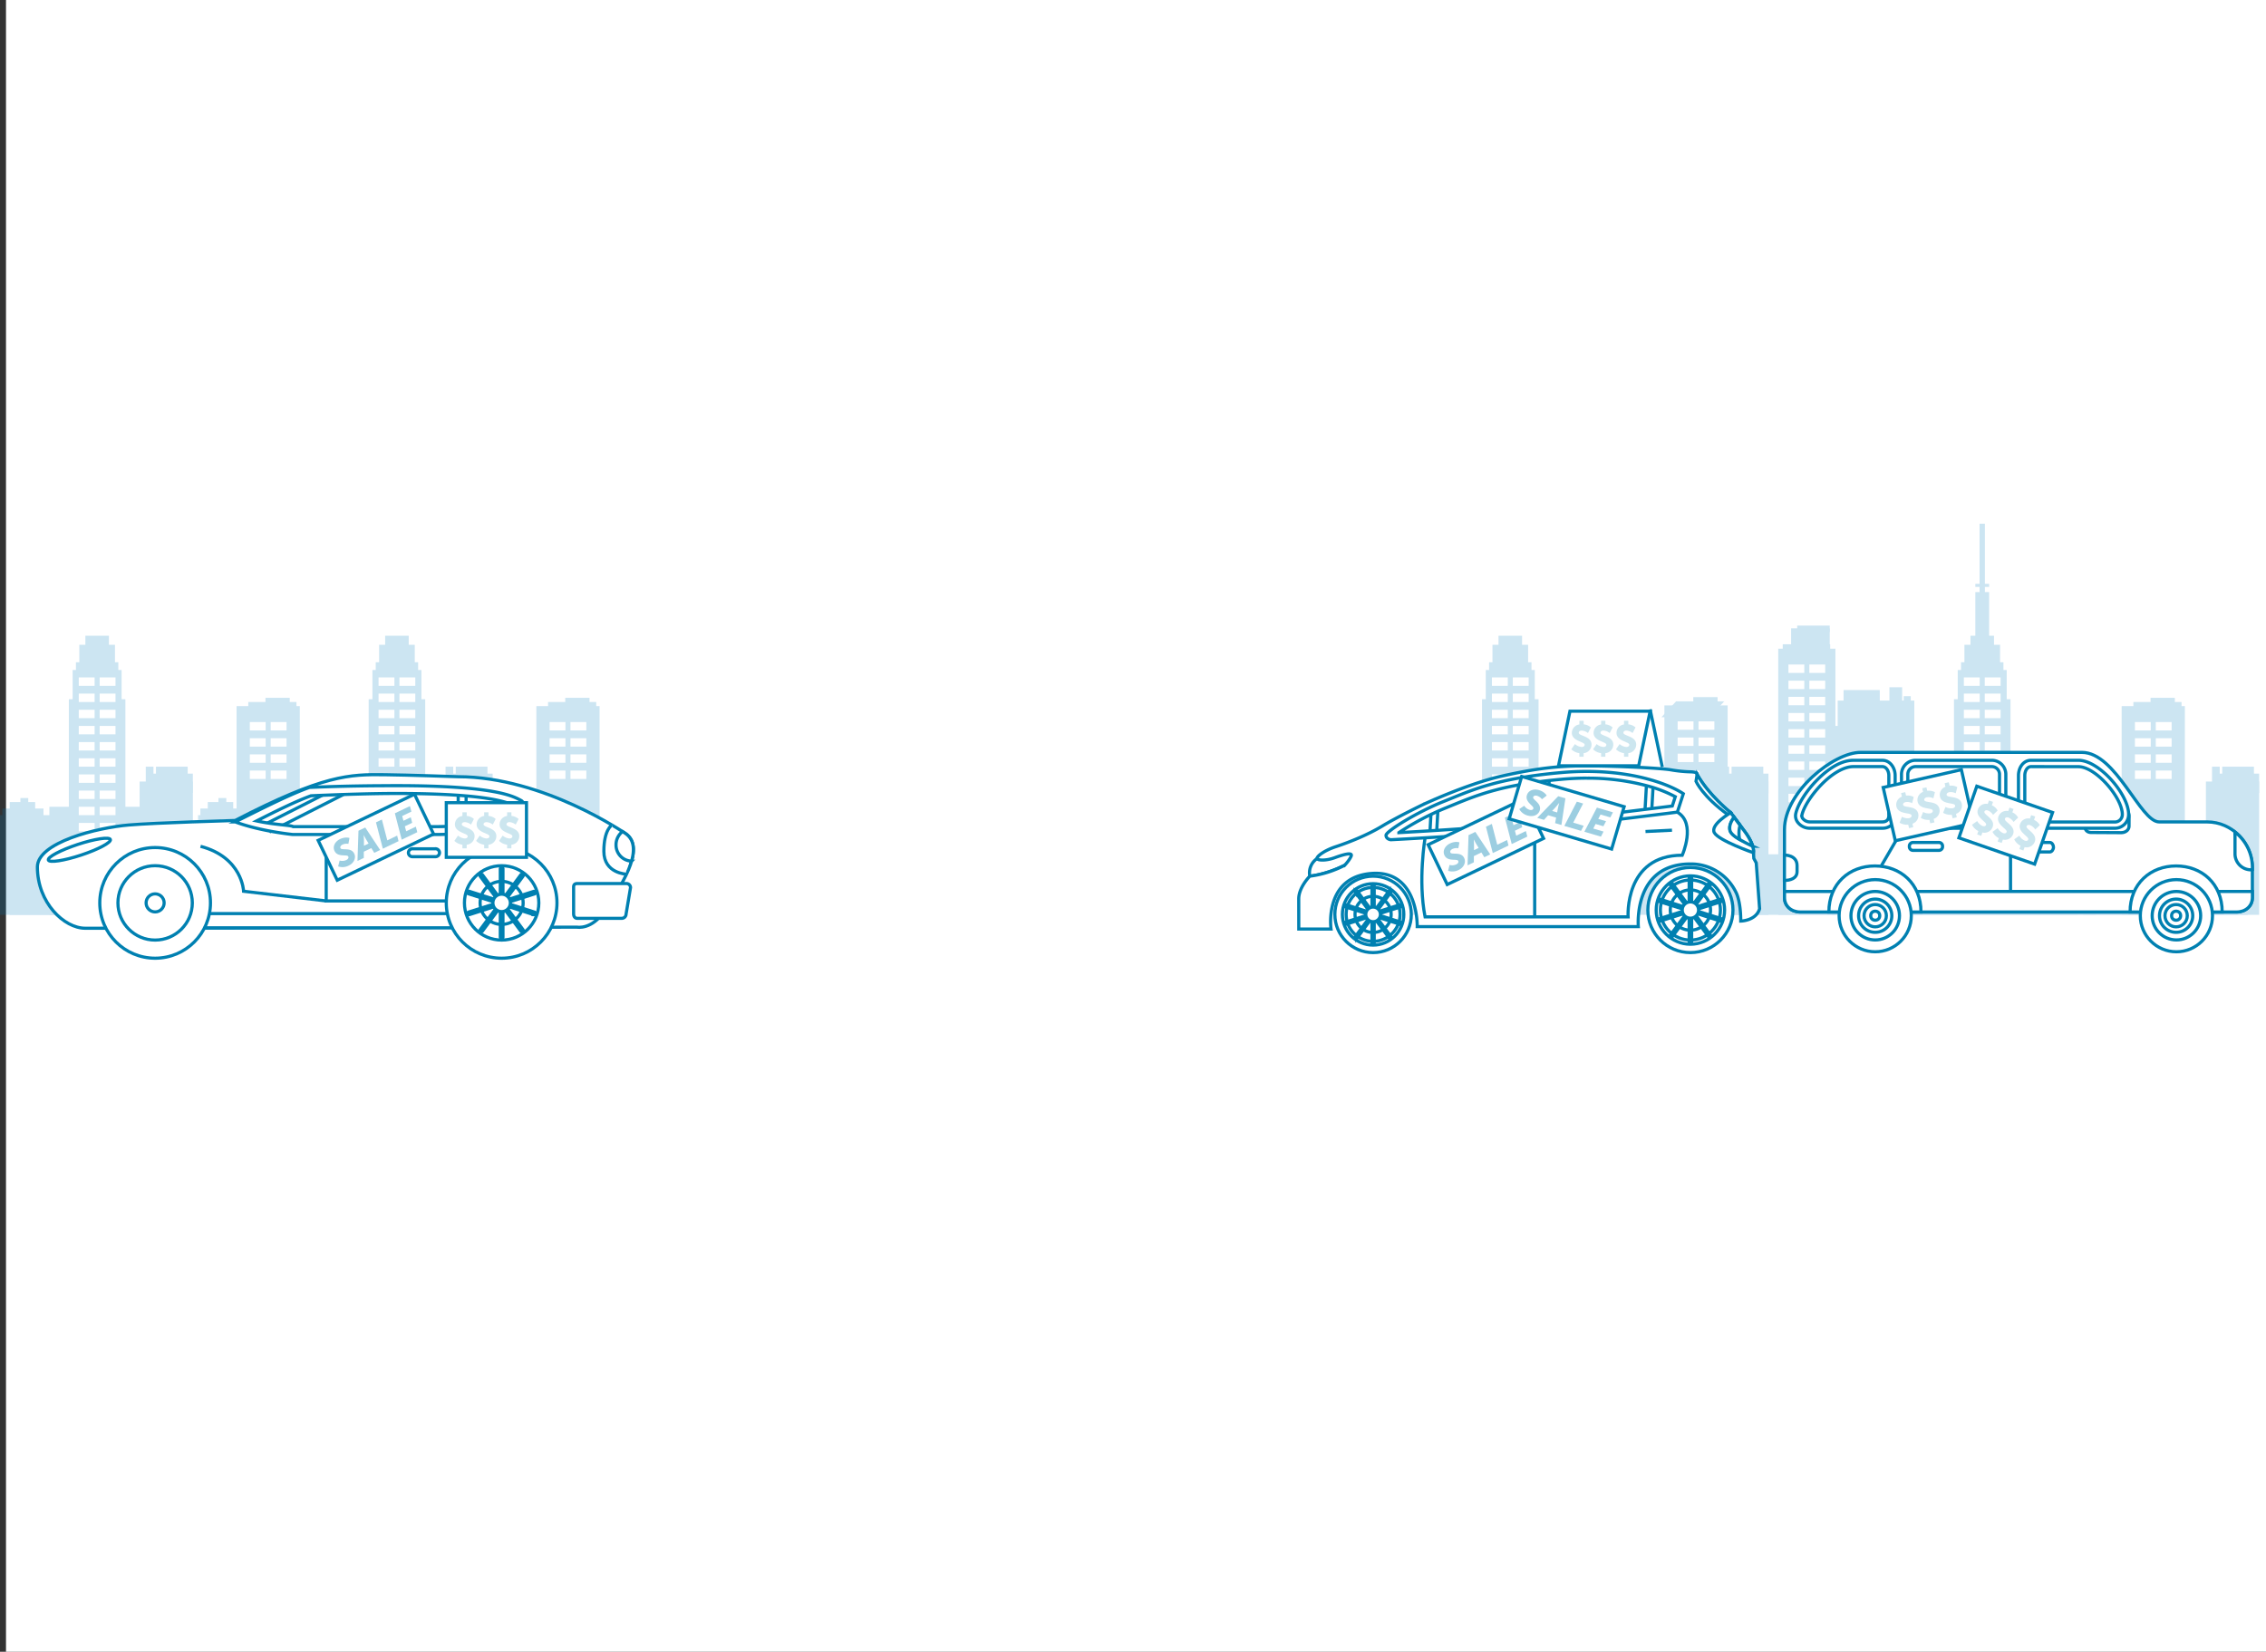 <svg xmlns="http://www.w3.org/2000/svg" viewBox="0 0 1433.47 1045.12"><rect x="0" y="0" width="1433.47" height="1045.12" fill="#333333" stroke="none"/><defs><style>.cls-1,.cls-4{fill:#fff;}.cls-2{opacity:0.2;}.cls-3{fill:#007cc0;}.cls-4{stroke:#0080b1;stroke-miterlimit:10;stroke-width:2px;}.cls-5{opacity:0.39;}.cls-6{fill:#0080b1;}</style></defs><title>white-car-bg_1</title><g id="Layer_2" data-name="Layer 2"><g id="Layer_1-2" data-name="Layer 1"><rect class="cls-1" x="3.79" width="1429.68" height="1045.12"/><g class="cls-2"><rect class="cls-3" x="925.21" y="510.47" width="82.9" height="68.38"/><rect class="cls-3" x="893.96" y="515.79" width="35.76" height="63.06"/><rect class="cls-3" x="895.45" y="511.59" width="26.02" height="10.43"/><rect class="cls-3" x="900.12" y="507.5" width="16.09" height="7.16"/><rect class="cls-3" x="906.87" y="504.94" width="4.97" height="3.89"/><rect class="cls-3" x="937.53" y="442.42" width="35.76" height="136.43"/><rect class="cls-3" x="939.91" y="423.94" width="30.99" height="29.87"/><rect class="cls-3" x="942" y="419.03" width="26.82" height="14.93"/><rect class="cls-3" x="944.13" y="407.98" width="22.55" height="23.22"/><rect class="cls-3" x="947.96" y="402.25" width="14.9" height="11.05"/><rect class="cls-1" x="943.79" y="428.64" width="10.03" height="5.32"/><rect class="cls-1" x="957" y="428.64" width="10.03" height="5.32"/><rect class="cls-1" x="943.79" y="438.87" width="10.03" height="5.32"/><rect class="cls-1" x="957" y="438.87" width="10.03" height="5.32"/><rect class="cls-1" x="943.79" y="449.1" width="10.03" height="5.32"/><rect class="cls-1" x="957" y="449.1" width="10.03" height="5.32"/><rect class="cls-1" x="943.79" y="459.33" width="10.03" height="5.32"/><rect class="cls-1" x="957" y="459.33" width="10.03" height="5.32"/><rect class="cls-1" x="943.79" y="469.55" width="10.03" height="5.32"/><rect class="cls-1" x="957" y="469.55" width="10.03" height="5.32"/><rect class="cls-1" x="943.79" y="479.78" width="10.03" height="5.32"/><rect class="cls-1" x="957" y="479.78" width="10.03" height="5.32"/><rect class="cls-1" x="943.79" y="490.01" width="10.03" height="5.32"/><rect class="cls-1" x="957" y="490.01" width="10.03" height="5.32"/><rect class="cls-1" x="943.79" y="500.24" width="10.03" height="5.32"/><rect class="cls-1" x="957" y="500.24" width="10.03" height="5.32"/><rect class="cls-1" x="943.79" y="510.47" width="10.03" height="5.32"/><rect class="cls-1" x="957" y="510.47" width="10.03" height="5.32"/><rect class="cls-1" x="943.79" y="520.69" width="10.03" height="5.32"/><rect class="cls-1" x="957" y="520.69" width="10.03" height="5.32"/><rect class="cls-3" x="1223.76" y="510.47" width="82.9" height="68.38"/><rect class="cls-3" x="1192.51" y="515.79" width="35.76" height="63.06"/><rect class="cls-3" x="1194" y="511.59" width="26.02" height="10.43"/><rect class="cls-3" x="1198.67" y="507.5" width="16.09" height="7.16"/><rect class="cls-3" x="1205.42" y="504.94" width="4.97" height="3.89"/><rect class="cls-3" x="1236.08" y="442.42" width="35.76" height="136.43"/><rect class="cls-3" x="1238.46" y="423.94" width="30.99" height="29.87"/><rect class="cls-3" x="1240.55" y="419.03" width="26.82" height="14.93"/><rect class="cls-3" x="1242.69" y="407.98" width="22.55" height="23.22"/><rect class="cls-3" x="1246.51" y="402.25" width="14.9" height="11.05"/><rect class="cls-3" x="1249.59" y="374.64" width="8.74" height="35.8"/><rect class="cls-3" x="1252.27" y="331.37" width="3.38" height="46.84"/><rect class="cls-3" x="1249.59" y="369.42" width="8.74" height="1.94"/><rect class="cls-1" x="1242.34" y="428.64" width="10.03" height="5.32"/><rect class="cls-1" x="1255.55" y="428.64" width="10.03" height="5.32"/><rect class="cls-1" x="1242.34" y="438.87" width="10.03" height="5.32"/><rect class="cls-1" x="1255.55" y="438.87" width="10.03" height="5.32"/><rect class="cls-1" x="1242.34" y="449.1" width="10.03" height="5.32"/><rect class="cls-1" x="1255.55" y="449.1" width="10.03" height="5.32"/><rect class="cls-1" x="1242.34" y="459.33" width="10.03" height="5.32"/><rect class="cls-1" x="1255.55" y="459.33" width="10.03" height="5.32"/><rect class="cls-1" x="1242.34" y="469.55" width="10.03" height="5.32"/><rect class="cls-1" x="1255.55" y="469.55" width="10.03" height="5.32"/><rect class="cls-1" x="1242.34" y="479.78" width="10.03" height="5.32"/><rect class="cls-1" x="1255.55" y="479.78" width="10.03" height="5.32"/><rect class="cls-1" x="1242.34" y="490.01" width="10.03" height="5.32"/><rect class="cls-1" x="1255.55" y="490.01" width="10.03" height="5.32"/><rect class="cls-1" x="1242.34" y="500.24" width="10.03" height="5.32"/><rect class="cls-1" x="1255.55" y="500.24" width="10.03" height="5.32"/><rect class="cls-1" x="1242.34" y="510.47" width="10.03" height="5.32"/><rect class="cls-1" x="1255.55" y="510.47" width="10.03" height="5.32"/><rect class="cls-1" x="1242.34" y="520.69" width="10.03" height="5.32"/><rect class="cls-1" x="1255.55" y="520.69" width="10.03" height="5.32"/><rect class="cls-3" x="1342.16" y="446.78" width="40" height="132.07"/><rect class="cls-3" x="1349.58" y="444.19" width="30.46" height="9.61"/><rect class="cls-3" x="1360.44" y="441.53" width="15.36" height="7.47"/><rect class="cls-1" x="1350.54" y="456.87" width="10.03" height="5.32"/><rect class="cls-1" x="1363.75" y="456.87" width="10.03" height="5.32"/><rect class="cls-1" x="1350.54" y="467.1" width="10.03" height="5.32"/><rect class="cls-1" x="1363.75" y="467.1" width="10.03" height="5.32"/><rect class="cls-1" x="1350.54" y="477.33" width="10.03" height="5.32"/><rect class="cls-1" x="1363.75" y="477.33" width="10.03" height="5.32"/><rect class="cls-1" x="1350.54" y="487.56" width="10.03" height="5.32"/><rect class="cls-1" x="1363.75" y="487.56" width="10.03" height="5.32"/><rect class="cls-3" x="1317.79" y="515.79" width="35.76" height="63.06"/><rect class="cls-3" x="1319.28" y="511.59" width="26.02" height="10.43"/><rect class="cls-3" x="1323.95" y="507.5" width="16.09" height="7.16"/><rect class="cls-3" x="1330.7" y="504.94" width="4.97" height="3.89"/><rect class="cls-3" x="1280.84" y="494.51" width="33.67" height="84.34"/><rect class="cls-3" x="1288.49" y="489.5" width="26.02" height="12.27"/><rect class="cls-3" x="1284.72" y="485.1" width="4.87" height="14.11"/><rect class="cls-3" x="1291.17" y="485.1" width="20.06" height="7.57"/><rect class="cls-3" x="1085.07" y="540.54" width="240.86" height="38.31"/><rect class="cls-3" x="1272.9" y="514.66" width="11.82" height="2.97"/><rect class="cls-3" x="1275.08" y="516.14" width="7.35" height="48.79"/><rect class="cls-3" x="1272.9" y="523.35" width="14.25" height="48.54"/><rect class="cls-3" x="1085.07" y="494.51" width="33.67" height="84.34"/><rect class="cls-3" x="1092.72" y="489.5" width="26.02" height="12.27"/><rect class="cls-3" x="1088.95" y="485.1" width="4.87" height="14.11"/><rect class="cls-3" x="1095.4" y="485.1" width="20.06" height="7.57"/><rect class="cls-3" x="1181.07" y="540.54" width="240.86" height="38.31"/><rect class="cls-3" x="1395.46" y="494.51" width="33.67" height="84.34"/><rect class="cls-3" x="1403.11" y="489.5" width="26.02" height="12.27"/><rect class="cls-3" x="1399.33" y="485.1" width="4.87" height="14.11"/><rect class="cls-3" x="1405.79" y="485.1" width="20.06" height="7.57"/><rect class="cls-3" x="1124.92" y="410.44" width="36.15" height="168.41"/><rect class="cls-1" x="1131.37" y="420.46" width="10.03" height="5.32"/><rect class="cls-1" x="1144.59" y="420.46" width="10.03" height="5.32"/><rect class="cls-1" x="1131.37" y="430.69" width="10.03" height="5.32"/><rect class="cls-1" x="1144.59" y="430.69" width="10.03" height="5.32"/><rect class="cls-1" x="1131.37" y="440.92" width="10.03" height="5.32"/><rect class="cls-1" x="1144.59" y="440.92" width="10.03" height="5.32"/><rect class="cls-1" x="1131.37" y="451.14" width="10.03" height="5.32"/><rect class="cls-1" x="1144.59" y="451.14" width="10.03" height="5.32"/><rect class="cls-1" x="1131.37" y="461.37" width="10.03" height="5.32"/><rect class="cls-1" x="1144.59" y="461.37" width="10.03" height="5.32"/><rect class="cls-1" x="1131.37" y="471.6" width="10.03" height="5.32"/><rect class="cls-1" x="1144.59" y="471.6" width="10.03" height="5.32"/><rect class="cls-1" x="1131.37" y="481.83" width="10.03" height="5.32"/><rect class="cls-1" x="1144.59" y="481.83" width="10.03" height="5.32"/><rect class="cls-1" x="1131.37" y="492.06" width="10.03" height="5.32"/><rect class="cls-1" x="1144.59" y="492.06" width="10.03" height="5.32"/><rect class="cls-1" x="1131.37" y="502.28" width="10.03" height="5.32"/><rect class="cls-1" x="1144.59" y="502.28" width="10.03" height="5.32"/><rect class="cls-1" x="1131.37" y="512.51" width="10.03" height="5.32"/><rect class="cls-1" x="1144.59" y="512.51" width="10.03" height="5.32"/><rect class="cls-3" x="1127.77" y="407.64" width="30" height="7.3"/><rect class="cls-3" x="1133.06" y="397.55" width="24.43" height="15.34"/><rect class="cls-3" x="1136.9" y="395.84" width="20.59" height="3.95"/><rect class="cls-3" x="1158.82" y="459.33" width="5.03" height="119.52"/><rect class="cls-3" x="1162.53" y="443.28" width="48.47" height="135.57"/><rect class="cls-3" x="1166.24" y="436.62" width="22.91" height="13.84"/><rect class="cls-3" x="1195.24" y="434.85" width="8.05" height="12.64"/><rect class="cls-3" x="1204.3" y="440.49" width="4.45" height="7"/><rect class="cls-3" x="1052.9" y="446.34" width="40" height="132.07"/><polygon class="cls-3" points="1081.48 453.8 1051.02 453.8 1060.31 443.75 1090.77 443.75 1081.48 453.8"/><rect class="cls-3" x="1071.17" y="441.09" width="15.36" height="7.47"/><rect class="cls-1" x="1061.27" y="456.43" width="10.03" height="5.32"/><rect class="cls-1" x="1074.48" y="456.43" width="10.03" height="5.32"/><rect class="cls-1" x="1061.27" y="466.66" width="10.03" height="5.32"/><rect class="cls-1" x="1074.48" y="466.66" width="10.03" height="5.32"/><rect class="cls-1" x="1061.27" y="476.88" width="10.03" height="5.32"/><rect class="cls-1" x="1074.48" y="476.88" width="10.03" height="5.32"/><rect class="cls-1" x="1051.98" y="487.56" width="10.03" height="5.32"/><rect class="cls-1" x="1065.19" y="487.56" width="10.03" height="5.32"/><rect class="cls-3" x="1019.24" y="515.79" width="35.76" height="63.06"/><rect class="cls-3" x="1020.73" y="511.59" width="26.02" height="10.43"/><rect class="cls-3" x="1025.4" y="507.5" width="16.09" height="7.16"/><rect class="cls-3" x="1032.15" y="504.94" width="4.97" height="3.89"/><rect class="cls-3" x="982.29" y="494.51" width="33.67" height="84.34"/><rect class="cls-3" x="989.94" y="489.5" width="26.02" height="12.27"/><rect class="cls-3" x="986.16" y="485.1" width="4.87" height="14.11"/><rect class="cls-3" x="992.62" y="485.1" width="20.06" height="7.57"/><rect class="cls-3" x="900.12" y="540.54" width="127.27" height="38.31"/><rect class="cls-3" x="974.34" y="514.66" width="11.82" height="2.97"/><rect class="cls-3" x="976.53" y="516.14" width="7.35" height="48.79"/><rect class="cls-3" x="974.34" y="523.35" width="14.25" height="48.54"/><rect class="cls-3" x="220.9" y="510.47" width="82.9" height="68.38"/><rect class="cls-3" x="189.65" y="515.79" width="35.76" height="63.06"/><rect class="cls-3" x="191.14" y="511.59" width="26.02" height="10.43"/><rect class="cls-3" x="195.8" y="507.5" width="16.09" height="7.16"/><rect class="cls-3" x="202.56" y="504.94" width="4.97" height="3.89"/><rect class="cls-3" x="233.22" y="442.42" width="35.76" height="136.43"/><rect class="cls-3" x="235.6" y="423.94" width="30.99" height="29.87"/><rect class="cls-3" x="237.69" y="419.03" width="26.82" height="14.93"/><rect class="cls-3" x="239.82" y="407.98" width="22.55" height="23.22"/><rect class="cls-3" x="243.65" y="402.25" width="14.9" height="11.05"/><rect class="cls-1" x="239.47" y="428.64" width="10.03" height="5.32"/><rect class="cls-1" x="252.68" y="428.64" width="10.03" height="5.32"/><rect class="cls-1" x="239.47" y="438.87" width="10.03" height="5.32"/><rect class="cls-1" x="252.68" y="438.87" width="10.03" height="5.32"/><rect class="cls-1" x="239.47" y="449.1" width="10.03" height="5.32"/><rect class="cls-1" x="252.68" y="449.1" width="10.03" height="5.32"/><rect class="cls-1" x="239.47" y="459.33" width="10.03" height="5.32"/><rect class="cls-1" x="252.68" y="459.33" width="10.03" height="5.32"/><rect class="cls-1" x="239.47" y="469.55" width="10.03" height="5.32"/><rect class="cls-1" x="252.68" y="469.55" width="10.03" height="5.32"/><rect class="cls-1" x="239.47" y="479.78" width="10.03" height="5.32"/><rect class="cls-1" x="252.68" y="479.78" width="10.03" height="5.32"/><rect class="cls-1" x="239.47" y="490.01" width="10.03" height="5.32"/><rect class="cls-1" x="252.68" y="490.01" width="10.03" height="5.32"/><rect class="cls-1" x="239.47" y="500.24" width="10.03" height="5.32"/><rect class="cls-1" x="252.68" y="500.24" width="10.03" height="5.32"/><rect class="cls-1" x="239.47" y="510.47" width="10.03" height="5.32"/><rect class="cls-1" x="252.68" y="510.47" width="10.03" height="5.32"/><rect class="cls-1" x="239.47" y="520.69" width="10.03" height="5.32"/><rect class="cls-1" x="252.68" y="520.69" width="10.03" height="5.32"/><rect class="cls-3" x="339.3" y="446.78" width="40" height="132.07"/><rect class="cls-3" x="346.71" y="444.19" width="30.46" height="9.61"/><rect class="cls-3" x="357.57" y="441.53" width="15.36" height="7.47"/><rect class="cls-1" x="347.67" y="456.87" width="10.03" height="5.32"/><rect class="cls-1" x="360.88" y="456.87" width="10.03" height="5.32"/><rect class="cls-1" x="347.67" y="467.1" width="10.03" height="5.32"/><rect class="cls-1" x="360.88" y="467.1" width="10.03" height="5.32"/><rect class="cls-1" x="347.67" y="477.33" width="10.03" height="5.32"/><rect class="cls-1" x="360.88" y="477.33" width="10.03" height="5.32"/><rect class="cls-1" x="347.67" y="487.56" width="10.03" height="5.32"/><rect class="cls-1" x="360.88" y="487.56" width="10.03" height="5.32"/><rect class="cls-3" x="314.93" y="515.79" width="35.76" height="63.06"/><rect class="cls-3" x="316.42" y="511.59" width="26.02" height="10.43"/><rect class="cls-3" x="321.09" y="507.5" width="16.09" height="7.16"/><rect class="cls-3" x="327.84" y="504.94" width="4.97" height="3.89"/><rect class="cls-3" x="277.98" y="494.51" width="33.67" height="84.34"/><rect class="cls-3" x="285.63" y="489.5" width="26.02" height="12.27"/><rect class="cls-3" x="281.85" y="485.1" width="4.87" height="14.11"/><rect class="cls-3" x="288.31" y="485.1" width="20.06" height="7.57"/><rect class="cls-3" x="195.8" y="540.54" width="127.27" height="38.31"/><rect class="cls-3" x="270.03" y="514.66" width="11.82" height="2.97"/><rect class="cls-3" x="272.22" y="516.14" width="7.35" height="48.79"/><rect class="cls-3" x="270.03" y="523.35" width="14.25" height="48.54"/><rect class="cls-3" x="31.25" y="510.47" width="82.9" height="68.38"/><rect class="cls-3" y="515.79" width="35.76" height="63.06"/><rect class="cls-3" x="1.49" y="511.59" width="26.02" height="10.43"/><rect class="cls-3" x="6.16" y="507.5" width="16.09" height="7.16"/><rect class="cls-3" x="12.91" y="504.94" width="4.97" height="3.89"/><rect class="cls-3" x="43.57" y="442.42" width="35.76" height="136.43"/><rect class="cls-3" x="45.95" y="423.94" width="30.99" height="29.87"/><rect class="cls-3" x="48.04" y="419.03" width="26.82" height="14.93"/><rect class="cls-3" x="50.18" y="407.98" width="22.55" height="23.22"/><rect class="cls-3" x="54" y="402.25" width="14.9" height="11.05"/><rect class="cls-1" x="49.83" y="428.64" width="10.03" height="5.32"/><rect class="cls-1" x="63.04" y="428.64" width="10.03" height="5.32"/><rect class="cls-1" x="49.83" y="438.87" width="10.03" height="5.32"/><rect class="cls-1" x="63.04" y="438.87" width="10.03" height="5.32"/><rect class="cls-1" x="49.83" y="449.1" width="10.03" height="5.32"/><rect class="cls-1" x="63.04" y="449.1" width="10.03" height="5.32"/><rect class="cls-1" x="49.83" y="459.33" width="10.03" height="5.32"/><rect class="cls-1" x="63.04" y="459.33" width="10.03" height="5.32"/><rect class="cls-1" x="49.83" y="469.55" width="10.03" height="5.32"/><rect class="cls-1" x="63.04" y="469.55" width="10.03" height="5.32"/><rect class="cls-1" x="49.83" y="479.78" width="10.03" height="5.32"/><rect class="cls-1" x="63.04" y="479.78" width="10.03" height="5.32"/><rect class="cls-1" x="49.83" y="490.01" width="10.03" height="5.32"/><rect class="cls-1" x="63.04" y="490.01" width="10.03" height="5.32"/><rect class="cls-1" x="49.83" y="500.24" width="10.03" height="5.32"/><rect class="cls-1" x="63.04" y="500.24" width="10.03" height="5.32"/><rect class="cls-1" x="49.83" y="510.47" width="10.03" height="5.32"/><rect class="cls-1" x="63.04" y="510.47" width="10.03" height="5.32"/><rect class="cls-1" x="49.83" y="520.69" width="10.03" height="5.32"/><rect class="cls-1" x="63.04" y="520.69" width="10.03" height="5.32"/><rect class="cls-3" x="149.65" y="446.78" width="40" height="132.07"/><rect class="cls-3" x="157.07" y="444.19" width="30.46" height="9.61"/><rect class="cls-3" x="167.93" y="441.53" width="15.36" height="7.47"/><rect class="cls-1" x="158.03" y="456.87" width="10.03" height="5.32"/><rect class="cls-1" x="171.24" y="456.87" width="10.03" height="5.32"/><rect class="cls-1" x="158.03" y="467.1" width="10.03" height="5.32"/><rect class="cls-1" x="171.24" y="467.1" width="10.03" height="5.32"/><rect class="cls-1" x="158.03" y="477.33" width="10.03" height="5.32"/><rect class="cls-1" x="171.24" y="477.33" width="10.03" height="5.32"/><rect class="cls-1" x="158.03" y="487.56" width="10.03" height="5.32"/><rect class="cls-1" x="171.24" y="487.56" width="10.03" height="5.32"/><rect class="cls-3" x="125.28" y="515.79" width="35.76" height="63.06"/><rect class="cls-3" x="126.77" y="511.59" width="26.02" height="10.43"/><rect class="cls-3" x="131.44" y="507.5" width="16.09" height="7.16"/><rect class="cls-3" x="138.19" y="504.94" width="4.97" height="3.89"/><rect class="cls-3" x="88.33" y="494.51" width="33.67" height="84.34"/><rect class="cls-3" x="95.98" y="489.5" width="26.02" height="12.27"/><rect class="cls-3" x="92.21" y="485.1" width="4.87" height="14.11"/><rect class="cls-3" x="98.66" y="485.1" width="20.06" height="7.57"/><rect class="cls-3" x="6.16" y="540.54" width="127.27" height="38.31"/><rect class="cls-3" x="80.39" y="514.66" width="11.82" height="2.97"/><rect class="cls-3" x="82.57" y="516.14" width="7.35" height="48.79"/><rect class="cls-3" x="80.39" y="523.35" width="14.25" height="48.54"/></g><circle class="cls-4" cx="868.62" cy="578.57" r="24.18"/><circle class="cls-4" cx="868.62" cy="578.57" r="19.44"/><circle class="cls-4" cx="868.62" cy="578.57" r="17.05"/><circle class="cls-4" cx="868.62" cy="578.57" r="11.44"/><path class="cls-4" d="M868.62,597.45a.71.71,0,0,1-.71-.71V560.47a.71.71,0,0,1,1.42,0v36.27A.71.71,0,0,1,868.62,597.45Z"/><path class="cls-4" d="M885.9,584.83a.7.7,0,0,1-.22,0l-34.56-11a.71.71,0,1,1,.43-1.35l34.56,11a.71.71,0,0,1-.22,1.38Z"/><path class="cls-4" d="M851.34,584.83a.71.71,0,0,1-.22-1.38l34.56-11a.71.71,0,1,1,.43,1.35l-34.56,11A.7.7,0,0,1,851.34,584.83Z"/><path class="cls-4" d="M857.84,593.9a.71.71,0,0,1-.57-1.13l21.57-29.17a.71.71,0,0,1,1.14.84l-21.57,29.17A.71.71,0,0,1,857.84,593.9Z"/><path class="cls-4" d="M879.41,593.9a.71.71,0,0,1-.57-.29l-21.57-29.17a.71.71,0,0,1,1.14-.84L880,592.77a.71.71,0,0,1-.57,1.13Z"/><circle class="cls-4" cx="868.62" cy="578.57" r="4.64"/><circle class="cls-4" cx="1069.35" cy="575.82" r="26.92"/><circle class="cls-4" cx="1069.35" cy="575.82" r="21.64"/><circle class="cls-4" cx="1069.35" cy="575.82" r="18.99"/><circle class="cls-4" cx="1069.35" cy="575.82" r="12.74"/><path class="cls-4" d="M1069.35,596.85a.79.79,0,0,1-.79-.79V555.67a.79.79,0,1,1,1.58,0v40.39A.79.79,0,0,1,1069.35,596.85Z"/><path class="cls-4" d="M1088.59,582.79a.78.78,0,0,1-.24,0l-38.48-12.27a.79.79,0,1,1,.48-1.5l38.48,12.27a.79.79,0,0,1-.24,1.54Z"/><path class="cls-4" d="M1050.11,582.79a.79.79,0,0,1-.24-1.54L1088.35,569a.79.79,0,1,1,.48,1.5l-38.48,12.27A.78.78,0,0,1,1050.11,582.79Z"/><path class="cls-4" d="M1057.35,592.89a.79.79,0,0,1-.63-1.26l24-32.48a.79.79,0,0,1,1.27.94l-24,32.48A.79.79,0,0,1,1057.35,592.89Z"/><path class="cls-4" d="M1081.36,592.89a.79.79,0,0,1-.63-.32l-24-32.48a.79.79,0,0,1,1.27-.94l24,32.48a.79.79,0,0,1-.63,1.26Z"/><circle class="cls-4" cx="1069.35" cy="575.82" r="5.17"/><path class="cls-4" d="M833.18,543.24a10.92,10.92,0,0,0-4.6,11.15s9.66-.77,22.06-6.9l8.86-4.25-5.78-5.55-16.05,4.25Z"/><path class="cls-4" d="M821.61,587.85H842s-4.72-32.69,25.38-35.17,29.15,33.64,29.15,33.64h139.87s-3.54-39.66,32.93-39.66a31.63,31.63,0,0,1,28.68,17.6s3.19,5.1,3.19,18.54c0,0,9.68-.13,11.92-7.81L1111,546l-1.53-2.83-.24-3.54s1.3-4.37-6.26-14.4l-8.14-11s-13.69-10.74-21.25-24.2c0,0,.94-1.42-3.78-1.65a85.56,85.56,0,0,1-13-1.3c-6.37-1.06-32.93-2.36-51.58-2.48S972.8,486,950.5,490.95s-50.4,18.18-50.4,18.18-16.17,7.79-25.73,13.57-21.36,10.39-29.27,13-12.28,6.37-11.92,7.55,5.55,1.53,11.27-.59,11.27-3.54,10.33-1.06-4.14,5.9-4.14,5.9a66.69,66.69,0,0,1-22.06,6.9s-7,7-7,14.34Z"/><path class="cls-4" d="M901.5,530.14s-4.58,26.86,0,50h128.43s-2.47-39,34.25-39c0,0,9-20.3-3.09-27.23"/><line class="cls-4" x1="970.84" y1="580.14" x2="970.84" y2="524.71"/><path class="cls-4" d="M1073.6,490l-.71,4.37s4.13,9.56,20.42,21.25l1.53-1.42S1080.92,503.11,1073.6,490Z"/><path class="cls-4" d="M1109.25,539.58s-22.07-7.67-24.79-12.75,10.39-12.63,10.39-12.63l10.06,13.67S1109.72,534.15,1109.25,539.58Z"/><path class="cls-4" d="M1097,517.07s-4.39,5.55-2.11,9.41,13.92,9,13.92,9a35.93,35.93,0,0,0-5-9.19Z"/><path class="cls-4" d="M1100.75,522.23a18.33,18.33,0,0,0-.24,8.94s-5.7-2.89-6.19-6,.89-5.52,2.63-8.07Z"/><line class="cls-4" x1="947.19" y1="534.5" x2="963.95" y2="533.68"/><line class="cls-4" x1="1040.94" y1="526.13" x2="1057.7" y2="525.3"/><rect class="cls-4" x="961.01" y="504.84" width="32.46" height="4.25" transform="translate(415.94 1454.04) rotate(-86.77)"/><rect class="cls-4" x="1034.5" y="503" width="17.55" height="4.25" transform="translate(480.09 1518.24) rotate(-86.77)"/><rect class="cls-4" x="898.38" y="517.79" width="17.55" height="4.25" transform="translate(336.88 1396.28) rotate(-86.77)"/><path class="cls-4" d="M1003.77,492.38a143.61,143.61,0,0,1,38.81,5,81.43,81.43,0,0,1,17.21,6.73l-1.91,5.89c-10.4,1.3-49.15,6.14-82.1,9.89-31.3,3.56-75.64,6.12-90.84,6.94a171.57,171.57,0,0,1,29.95-15.76l4.89-2c15.36-6.25,31.25-12.71,68.19-16,5.32-.47,10.63-.71,15.79-.71h0m0-4.25c-5.12,0-10.51.23-16.17.73-41.55,3.69-57.28,11.49-74.28,18.26s-36.51,18.88-36.51,21.4,3,2.83,3,2.83,57.76-2.83,96.47-7.24,84.82-10.23,84.82-10.23l3.78-11.65c-7.34-5-28.65-14.11-61.1-14.1Z"/><path class="cls-4" d="M1177,476.06h140c21.62,0,36.92,44,48.87,44h30.33c15.85,0,28.65,13.34,28.65,29.19V567.9c0,5.55-4.45,9.16-10,9.16h-276c-5.55,0-10-3.61-10-9.16v-43C1128.86,501,1160,476.06,1177,476.06Z"/><path class="cls-4" d="M1129,541.06s7.82-.19,7.82,6.65v3.84c0,4.38-4.55,5.51-7.82,5.51h-.18v-16Z"/><path class="cls-4" d="M1413.86,540.07V528.59a10.46,10.46,0,0,1,0-2.1,28.41,28.41,0,0,1,11,22.76v1a2.75,2.75,0,0,1-.91.12A10.13,10.13,0,0,1,1413.86,540.07Z"/><path class="cls-4" d="M1414.87,577.06h-276c-5.55,0-10-3.61-10-9.16v-3.84h296v3.84C1424.86,573.45,1420.41,577.06,1414.87,577.06Z"/><path class="cls-4" d="M1405.76,577.06c0-18-13-29.14-29.14-29.14s-29.14,11.14-29.14,29.14Z"/><circle class="cls-4" cx="1376.79" cy="579.4" r="22.83"/><circle class="cls-4" cx="1376.8" cy="579.4" r="15.34"/><path class="cls-4" d="M1215.22,577.06c0-18-13-29.14-29.14-29.14s-29.14,11.14-29.14,29.14Z"/><circle class="cls-4" cx="1186.26" cy="579.4" r="22.83"/><circle class="cls-4" cx="1186.26" cy="579.4" r="15.35"/><path class="cls-4" d="M1278.3,536.06c0,1.36,1,3,2.3,3h16.14c1.27,0,2.3-1.64,2.3-3h0c0-1.36-1-3-2.3-3H1280.6c-1.27,0-2.3,1.64-2.3,3Z"/><path class="cls-4" d="M1210.16,533.06h16.41a2.29,2.29,0,0,1,2.29,2.29v.41a2.3,2.3,0,0,1-2.3,2.3h-16.41a2.29,2.29,0,0,1-2.29-2.29v-.41A2.3,2.3,0,0,1,1210.16,533.06Z"/><path class="cls-4" d="M1346.86,516.09a5,5,0,0,0-5.11-4.71l-18.7-.11c-2.64,0-4.19,2.07-4.19,4.71v6.55c0,2.64,1.45,4.22,4.09,4.22l18.88.11c2.64,0,5-1.58,5-4.22Z"/><line class="cls-4" x1="1206.1" y1="520.36" x2="1190.14" y2="547.8"/><line class="cls-4" x1="1271.86" y1="522.36" x2="1271.86" y2="563.84"/><line class="cls-4" x1="1260.76" y1="522.36" x2="1285.67" y2="522.36"/><circle class="cls-4" cx="1186.26" cy="579.4" r="10.52"/><circle class="cls-4" cx="1186.26" cy="579.4" r="7.06"/><circle class="cls-4" cx="1376.61" cy="579.4" r="10.52"/><circle class="cls-4" cx="1376.61" cy="579.4" r="7.06"/><circle class="cls-4" cx="1186.26" cy="579.4" r="2.86"/><circle class="cls-4" cx="1376.61" cy="579.4" r="2.86"/><rect class="cls-4" x="1204.86" y="483.06" width="62" height="39" rx="6.89" ry="6.89"/><path class="cls-4" d="M1260,524.06h-48.23a8.9,8.9,0,0,1-8.89-8.89V489.95a8.9,8.9,0,0,1,8.89-8.89H1260a8.9,8.9,0,0,1,8.89,8.89v25.23A8.9,8.9,0,0,1,1260,524.06Zm-48.23-39a4.89,4.89,0,0,0-4.89,4.89v25.23a4.89,4.89,0,0,0,4.89,4.89H1260a4.89,4.89,0,0,0,4.89-4.89V489.95a4.89,4.89,0,0,0-4.89-4.89Z"/><path class="cls-4" d="M1138,515.19c-.85,3.71,3.08,6.87,6.89,6.87h45.91c3.8,0,6.11-2.3,6.11-6.1V490.71c0-3.8-2.3-7.65-6.11-7.65h-18.36C1158,483.06,1140.4,504.5,1138,515.19Z"/><path class="cls-4" d="M1190.76,524.06h-45.91a9.67,9.67,0,0,1-7.42-3.52,6.77,6.77,0,0,1-1.42-5.8h0c1.34-5.86,6.54-14.11,13.27-21,4.6-4.73,13.71-12.66,23.12-12.66h18.36c5.07,0,8.11,4.91,8.11,9.65V516C1198.86,520.88,1195.68,524.06,1190.76,524.06Zm-18.36-39c-5.79,0-13.17,4.17-20.25,11.45-6.15,6.33-11.07,14-12.24,19.12h0a2.78,2.78,0,0,0,.65,2.42,5.74,5.74,0,0,0,4.29,2h45.91c2.69,0,4.11-1.42,4.11-4.1V490.71c0-2.78-1.54-5.65-4.11-5.65Z"/><path class="cls-4" d="M1278.86,516c0,3.8,2.21,6.1,6,6.1h52.8a6.66,6.66,0,0,0,6.89-6.87c0-11.62-17.6-32.13-29.84-32.13h-29.84c-3.8,0-6,3.85-6,7.65Z"/><path class="cls-4" d="M1337.68,524.06h-52.8c-4.87,0-8-3.18-8-8.1V490.71c0-4.68,2.81-9.65,8-9.65h29.84c13.43,0,31.84,21.77,31.84,34.13A8.69,8.69,0,0,1,1337.68,524.06Zm-52.8-39c-2.51,0-4,2.87-4,5.65V516c0,2.72,1.35,4.1,4,4.1h52.8a4.67,4.67,0,0,0,4.89-4.87c0-10.37-16.64-30.13-27.84-30.13Z"/><path class="cls-4" d="M148.77,519.15S98.31,520.58,81.55,522c-19.9,1.64-57.9,11-57.9,26.58,0,22.6,16.92,38.76,30.27,38.76,82.08,0,311-.7,311-.7s9.56,2,17.76-10.68,27.07-39,12.92-48.61c0,0-51.88-35.89-105.82-35.89,0,0-32.15-1.11-46.36-1.26C221.15,489.91,204.65,490.19,148.77,519.15Z"/><path class="cls-4" d="M387.19,522S382,524.69,382,538.71s14.36,14.42,14.36,14.42"/><path class="cls-4" d="M362.86,561.31c0-1.55.73-2.25,2.29-2.25h30.91a2.58,2.58,0,0,1,2.81,2.53l-2.81,16.76a2.73,2.73,0,0,1-2.81,2.71h-28.1c-1.55,0-2.29-1.34-2.29-2.89Z"/><rect class="cls-4" x="126.86" y="578.06" width="163" height="9"/><ellipse class="cls-4" cx="50.24" cy="537.68" rx="20.67" ry="3.53" transform="translate(-166.23 42.94) rotate(-18.29)"/><path class="cls-4" d="M389.7,534.51a10.45,10.45,0,0,1,4.14-8.36c1.13.73,1.75,1.16,1.75,1.16,5.64,3.84,6,10.33,3.94,17.55A10.18,10.18,0,0,1,389.7,534.51Z"/><circle class="cls-4" cx="317.33" cy="571.29" r="35.01"/><circle class="cls-4" cx="317.33" cy="571.29" r="23.53"/><circle class="cls-4" cx="98.13" cy="571.29" r="35.01"/><circle class="cls-4" cx="98.13" cy="571.29" r="23.53"/><circle class="cls-4" cx="98.13" cy="571.29" r="5.71"/><rect class="cls-4" x="289.86" y="500.06" width="5" height="26"/><polygon class="cls-4" points="168.74 520.99 171.31 525.99 216.37 503.17 213.8 498.17 168.74 520.99"/><path class="cls-4" d="M251.07,502.06c59.16,0,71.16,6,75.64,8.38a.28.28,0,0,1,0,.06c-.1.32-1,1.4-3.75,2.47-1.1.42-2.21,1.13-3.36,1.58-9.17,3.67-20.57,8.5-44.14,8.5h-90c-1.34-1-11.9-1.13-23.13-3.61,14.06-7.14,25.18-12.55,34.4-15.92,20.22-.87,38.49-1.46,54.33-1.46h-.21m.21-4.93c-15.19,0-33.42.15-55.31,1.1-12,4.31-27,11.83-47,21.83h.1v.45h0v-.48h0v0h-.1c16,6,36.53,8,36.53,8h90.16c27.4,0,39-6.18,49.3-10.16s6.53-10.55,5-11.32c-4.61-2.39-15.07-9.44-78.72-9.44Z"/><path class="cls-4" d="M258.36,539.56a2.56,2.56,0,0,0,2.81,2.5h14.05a2.56,2.56,0,0,0,2.81-2.5h0a2.56,2.56,0,0,0-2.81-2.5H261.17a2.56,2.56,0,0,0-2.81,2.5Z"/><circle class="cls-4" cx="317.33" cy="571.29" r="13.62"/><path class="cls-4" d="M317.33,593.77a.84.84,0,0,1-.84-.84V549.74a.84.84,0,1,1,1.69,0v43.18A.84.84,0,0,1,317.33,593.77Z"/><path class="cls-4" d="M337.9,578.74a.83.83,0,0,1-.26,0L296.5,565.58A.84.84,0,1,1,297,564l41.14,13.12a.84.84,0,0,1-.26,1.65Z"/><path class="cls-4" d="M296.76,578.74a.84.84,0,0,1-.26-1.65L337.64,564a.84.84,0,1,1,.51,1.61L297,578.7A.83.83,0,0,1,296.76,578.74Z"/><path class="cls-4" d="M304.49,589.54a.84.84,0,0,1-.68-1.34l25.67-34.72a.84.84,0,0,1,1.36,1L305.17,589.2A.84.84,0,0,1,304.49,589.54Z"/><path class="cls-4" d="M330.16,589.54a.84.84,0,0,1-.68-.34l-25.67-34.72a.84.84,0,0,1,1.36-1l25.67,34.72a.84.84,0,0,1-.68,1.34Z"/><circle class="cls-4" cx="317.33" cy="571.29" r="5.53"/><line class="cls-4" x1="303.7" y1="525.18" x2="304.53" y2="538.71"/><polyline class="cls-4" points="206.36 528.06 206.36 570.06 282.32 570.06"/><path class="cls-4" d="M206.36,570.06l-52.26-6.13s-.74-21.49-27.24-28.43"/><rect class="cls-4" x="203.97" y="515.79" width="67.57" height="27.94" transform="translate(-205.54 154.71) rotate(-25.6)"/><g class="cls-5"><path class="cls-6" d="M214.85,544.5a6.11,6.11,0,0,0,4.27-.34c.73-.35,1.68-1.2,1.19-2.22-.77-1.6-6.66.72-8.68-3.5-1.44-3,.56-6.12,3.4-7.48,3.58-1.72,6.05-.72,6.05-.72l-.69,3.71a6.24,6.24,0,0,0-3.78.48c-.75.36-1.69,1.28-1.24,2.22.81,1.68,6.67-.81,8.72,3.48,1.26,2.62-.1,5.92-3.39,7.5a8.57,8.57,0,0,1-6.8.58Z"/><path class="cls-6" d="M226.77,525.64l4.29-2.05,9.42,14.24-3.73,1.79-1.85-3-4.76,2.28v3.94l-4,1.91Zm6.39,8.08-1.72-2.82c-.55-.92-1.38-2.56-1.38-2.56l0,0s.18,2,.17,3.15l0,3.66Z"/><path class="cls-6" d="M237.84,520.34l3.73-1.79L245,531.73l6.23-3,.89,3.51L242.19,537Z"/><path class="cls-6" d="M249.79,514.61l9.54-4.57.91,3.5-5.82,2.79.8,3,4.63-2.22.89,3.51-4.63,2.22.83,3.15,6.12-2.93.91,3.5-9.86,4.72Z"/></g><rect class="cls-4" x="906.16" y="518.56" width="67.57" height="27.94" transform="translate(-137.82 458.36) rotate(-25.6)"/><g class="cls-5"><path class="cls-6" d="M917,547.27a6.11,6.11,0,0,0,4.27-.34c.73-.35,1.68-1.2,1.19-2.22-.77-1.6-6.66.72-8.68-3.5-1.44-3,.56-6.12,3.4-7.48,3.58-1.72,6.05-.72,6.05-.72l-.69,3.71a6.24,6.24,0,0,0-3.78.48c-.75.36-1.69,1.28-1.24,2.22.81,1.68,6.67-.81,8.72,3.48,1.26,2.62-.1,5.92-3.39,7.5a8.57,8.57,0,0,1-6.8.58Z"/><path class="cls-6" d="M929,528.42l4.29-2.05,9.42,14.24-3.73,1.79-1.85-3-4.76,2.28v3.94l-4,1.91Zm6.39,8.08-1.72-2.82c-.55-.92-1.38-2.56-1.38-2.56l0,0s.18,2,.17,3.15l0,3.66Z"/><path class="cls-6" d="M940,523.11l3.73-1.79,3.43,13.18,6.23-3,.89,3.51-9.94,4.76Z"/><path class="cls-6" d="M952,517.39l9.54-4.57.91,3.5-5.82,2.79.8,3,4.63-2.22.89,3.51-4.63,2.22.83,3.15,6.12-2.93.91,3.5-9.86,4.72Z"/></g><rect class="cls-4" x="957.35" y="500.23" width="67.57" height="27.94" transform="translate(185.98 -259.41) rotate(16.44)"/><g class="cls-5"><path class="cls-6" d="M964.24,509.81a6.11,6.11,0,0,0,3.4,2.61c.77.23,2.05.24,2.37-.85.5-1.7-5.43-3.92-4.1-8.41.94-3.2,4.51-4.17,7.53-3.28,3.81,1.12,5,3.52,5,3.52l-3,2.3a6.24,6.24,0,0,0-3.13-2.18c-.79-.23-2.12-.18-2.41.82-.53,1.79,5.49,3.86,4.15,8.42-.82,2.79-4,4.33-7.53,3.3a8.57,8.57,0,0,1-5.44-4.12Z"/><path class="cls-6" d="M985.72,503.79l4.56,1.35L987.75,522l-4-1.17.66-3.5-5.06-1.49-2.64,2.92-4.24-1.25Zm-.67,10.28.61-3.25c.21-1,.69-2.83.69-2.83h0s-1.18,1.58-2,2.45l-2.47,2.7Z"/><path class="cls-6" d="M997.5,507.26l4,1.17-6.28,12.08,6.62,2-1.68,3.2-10.57-3.12Z"/><path class="cls-6" d="M1010.21,511l10.14,3-1.66,3.21-6.19-1.83-1.44,2.78,4.92,1.45-1.68,3.2-4.92-1.45-1.49,2.89,6.51,1.92-1.66,3.21-10.48-3.09Z"/></g><rect class="cls-4" x="282.32" y="507.89" width="50.73" height="34.58"/><g class="cls-2"><path class="cls-6" d="M289.73,528.7a7.38,7.38,0,0,0,4.26,1.84c.9,0,1.87-.35,1.87-1.42,0-2-8.09-2.17-8.09-7.52a5.41,5.41,0,0,1,4.76-5.3V514h2.71v2.27a7.79,7.79,0,0,1,4.56,1.94l-1.84,3.56a6.79,6.79,0,0,0-3.93-1.57c-.9,0-1.89.4-1.89,1.39,0,2.12,8.09,2,8.09,7.47a5.47,5.47,0,0,1-5,5.43v2.27h-2.71v-2.27a9,9,0,0,1-5.08-2.44Z"/></g><g class="cls-2"><path class="cls-6" d="M303.48,528.7a7.38,7.38,0,0,0,4.26,1.84c.9,0,1.87-.35,1.87-1.42,0-2-8.09-2.17-8.09-7.52a5.41,5.41,0,0,1,4.76-5.3V514H309v2.27a7.79,7.79,0,0,1,4.56,1.94l-1.84,3.56a6.79,6.79,0,0,0-3.93-1.57c-.9,0-1.89.4-1.89,1.39,0,2.12,8.09,2,8.09,7.47a5.47,5.47,0,0,1-5,5.43v2.27h-2.71v-2.27a9,9,0,0,1-5.08-2.44Z"/></g><g class="cls-2"><path class="cls-6" d="M318,528.7a7.38,7.38,0,0,0,4.26,1.84c.9,0,1.87-.35,1.87-1.42,0-2-8.09-2.17-8.09-7.52a5.41,5.41,0,0,1,4.76-5.3V514h2.71v2.27a7.79,7.79,0,0,1,4.56,1.94l-1.84,3.56a6.79,6.79,0,0,0-3.93-1.57c-.9,0-1.89.4-1.89,1.39,0,2.12,8.09,2,8.09,7.47a5.47,5.47,0,0,1-5,5.43v2.27h-2.71v-2.27a9,9,0,0,1-5.08-2.44Z"/></g><rect class="cls-4" x="1194.52" y="492.12" width="50.73" height="34.58" transform="translate(-82.6 283.23) rotate(-12.81)"/><g class="cls-2"><path class="cls-6" d="M1203.16,516.82a7.38,7.38,0,0,0,4.56.85c.87-.2,1.74-.75,1.51-1.8-.44-1.94-8.37-.32-9.56-5.54a5.41,5.41,0,0,1,3.46-6.23l-.52-2.28,2.65-.6.5,2.21a7.79,7.79,0,0,1,4.87.88l-1,3.88a6.79,6.79,0,0,0-4.18-.66c-.87.2-1.76.81-1.54,1.78.47,2.06,8.33.12,9.55,5.49a5.47,5.47,0,0,1-3.65,6.4l.5,2.21-2.65.6-.5-2.21a9,9,0,0,1-5.49-1.25Z"/></g><g class="cls-2"><path class="cls-6" d="M1216.57,513.77a7.38,7.38,0,0,0,4.56.85c.87-.2,1.74-.75,1.51-1.8-.44-1.94-8.37-.32-9.56-5.54a5.41,5.41,0,0,1,3.46-6.23l-.52-2.28,2.65-.6.5,2.21a7.79,7.79,0,0,1,4.87.88l-1,3.88a6.79,6.79,0,0,0-4.18-.66c-.87.2-1.76.81-1.54,1.78.47,2.06,8.33.12,9.55,5.49a5.47,5.47,0,0,1-3.65,6.4l.5,2.21-2.65.6-.5-2.21a9,9,0,0,1-5.49-1.25Z"/></g><g class="cls-2"><path class="cls-6" d="M1230.71,510.56a7.38,7.38,0,0,0,4.56.85c.87-.2,1.74-.75,1.51-1.8-.44-1.94-8.37-.32-9.56-5.54a5.41,5.41,0,0,1,3.46-6.23l-.52-2.28,2.65-.6.5,2.21a7.79,7.79,0,0,1,4.87.88l-1,3.88a6.79,6.79,0,0,0-4.18-.66c-.87.2-1.76.81-1.54,1.78.47,2.06,8.33.12,9.55,5.49a5.47,5.47,0,0,1-3.65,6.4l.5,2.21-2.65.6-.5-2.21a9,9,0,0,1-5.49-1.25Z"/></g><rect class="cls-4" x="1243.5" y="504.77" width="50.73" height="34.58" transform="translate(241.43 -387.3) rotate(19.15)"/><g class="cls-2"><path class="cls-6" d="M1250.75,519.5a7.38,7.38,0,0,0,3.42,3.14c.85.29,1.88.28,2.23-.73.65-1.88-6.93-4.7-5.18-9.76a5.41,5.41,0,0,1,6.23-3.45l.77-2.21,2.56.89-.74,2.14a7.79,7.79,0,0,1,3.67,3.33l-2.91,2.76a6.79,6.79,0,0,0-3.2-2.77c-.85-.29-1.92-.24-2.25.7-.69,2,7,4.51,5.2,9.71a5.47,5.47,0,0,1-6.49,3.49l-.74,2.14-2.56-.89.74-2.14a9,9,0,0,1-4-4Z"/></g><g class="cls-2"><path class="cls-6" d="M1263.74,524a7.38,7.38,0,0,0,3.42,3.14c.85.29,1.88.28,2.23-.73.65-1.88-6.93-4.7-5.18-9.76a5.41,5.41,0,0,1,6.23-3.45l.77-2.21,2.56.89L1273,514a7.79,7.79,0,0,1,3.67,3.33l-2.91,2.76a6.79,6.79,0,0,0-3.2-2.77c-.85-.29-1.92-.24-2.25.7-.69,2,7,4.51,5.2,9.71a5.47,5.47,0,0,1-6.49,3.49l-.74,2.14-2.56-.89.74-2.14a9,9,0,0,1-4-4Z"/></g><g class="cls-2"><path class="cls-6" d="M1277.43,528.76a7.38,7.38,0,0,0,3.42,3.14c.85.29,1.88.28,2.23-.73.65-1.88-6.93-4.7-5.18-9.76a5.41,5.41,0,0,1,6.23-3.45l.77-2.21,2.56.89-.74,2.14a7.79,7.79,0,0,1,3.67,3.33l-2.91,2.76a6.79,6.79,0,0,0-3.2-2.77c-.85-.29-1.92-.24-2.25.7-.69,2,7,4.51,5.2,9.71a5.47,5.47,0,0,1-6.49,3.49l-.74,2.14-2.56-.89.74-2.14a9,9,0,0,1-4-4Z"/></g><polygon class="cls-4" points="1036.63 484.57 985.9 484.57 993.15 449.99 1043.88 449.99 1036.63 484.57"/><g class="cls-2"><path class="cls-6" d="M996.31,470.8a7.38,7.38,0,0,0,4.26,1.84c.9,0,1.87-.35,1.87-1.42,0-2-8.09-2.17-8.09-7.52a5.41,5.41,0,0,1,4.76-5.3v-2.34h2.71v2.27a7.79,7.79,0,0,1,4.56,1.94l-1.84,3.56a6.79,6.79,0,0,0-3.93-1.57c-.9,0-1.89.4-1.89,1.39,0,2.12,8.09,2,8.09,7.47a5.47,5.47,0,0,1-5,5.43v2.27H999.1v-2.27a9,9,0,0,1-5.08-2.44Z"/></g><g class="cls-2"><path class="cls-6" d="M1010.06,470.8a7.38,7.38,0,0,0,4.26,1.84c.9,0,1.87-.35,1.87-1.42,0-2-8.09-2.17-8.09-7.52a5.41,5.41,0,0,1,4.76-5.3v-2.34h2.71v2.27a7.79,7.79,0,0,1,4.56,1.94l-1.84,3.56a6.79,6.79,0,0,0-3.93-1.57c-.9,0-1.89.4-1.89,1.39,0,2.12,8.09,2,8.09,7.47a5.47,5.47,0,0,1-5,5.43v2.27h-2.71v-2.27a9,9,0,0,1-5.08-2.44Z"/></g><g class="cls-2"><path class="cls-6" d="M1024.56,470.8a7.38,7.38,0,0,0,4.26,1.84c.9,0,1.87-.35,1.87-1.42,0-2-8.09-2.17-8.09-7.52a5.41,5.41,0,0,1,4.76-5.3v-2.34h2.71v2.27a7.79,7.79,0,0,1,4.56,1.94l-1.84,3.56a6.79,6.79,0,0,0-3.93-1.57c-.9,0-1.89.4-1.89,1.39,0,2.12,8.09,2,8.09,7.47a5.47,5.47,0,0,1-5,5.43v2.27h-2.71v-2.27a9,9,0,0,1-5.08-2.44Z"/></g><line class="cls-4" x1="1043.84" y1="448.81" x2="1051.58" y2="485.38"/></g></g></svg>